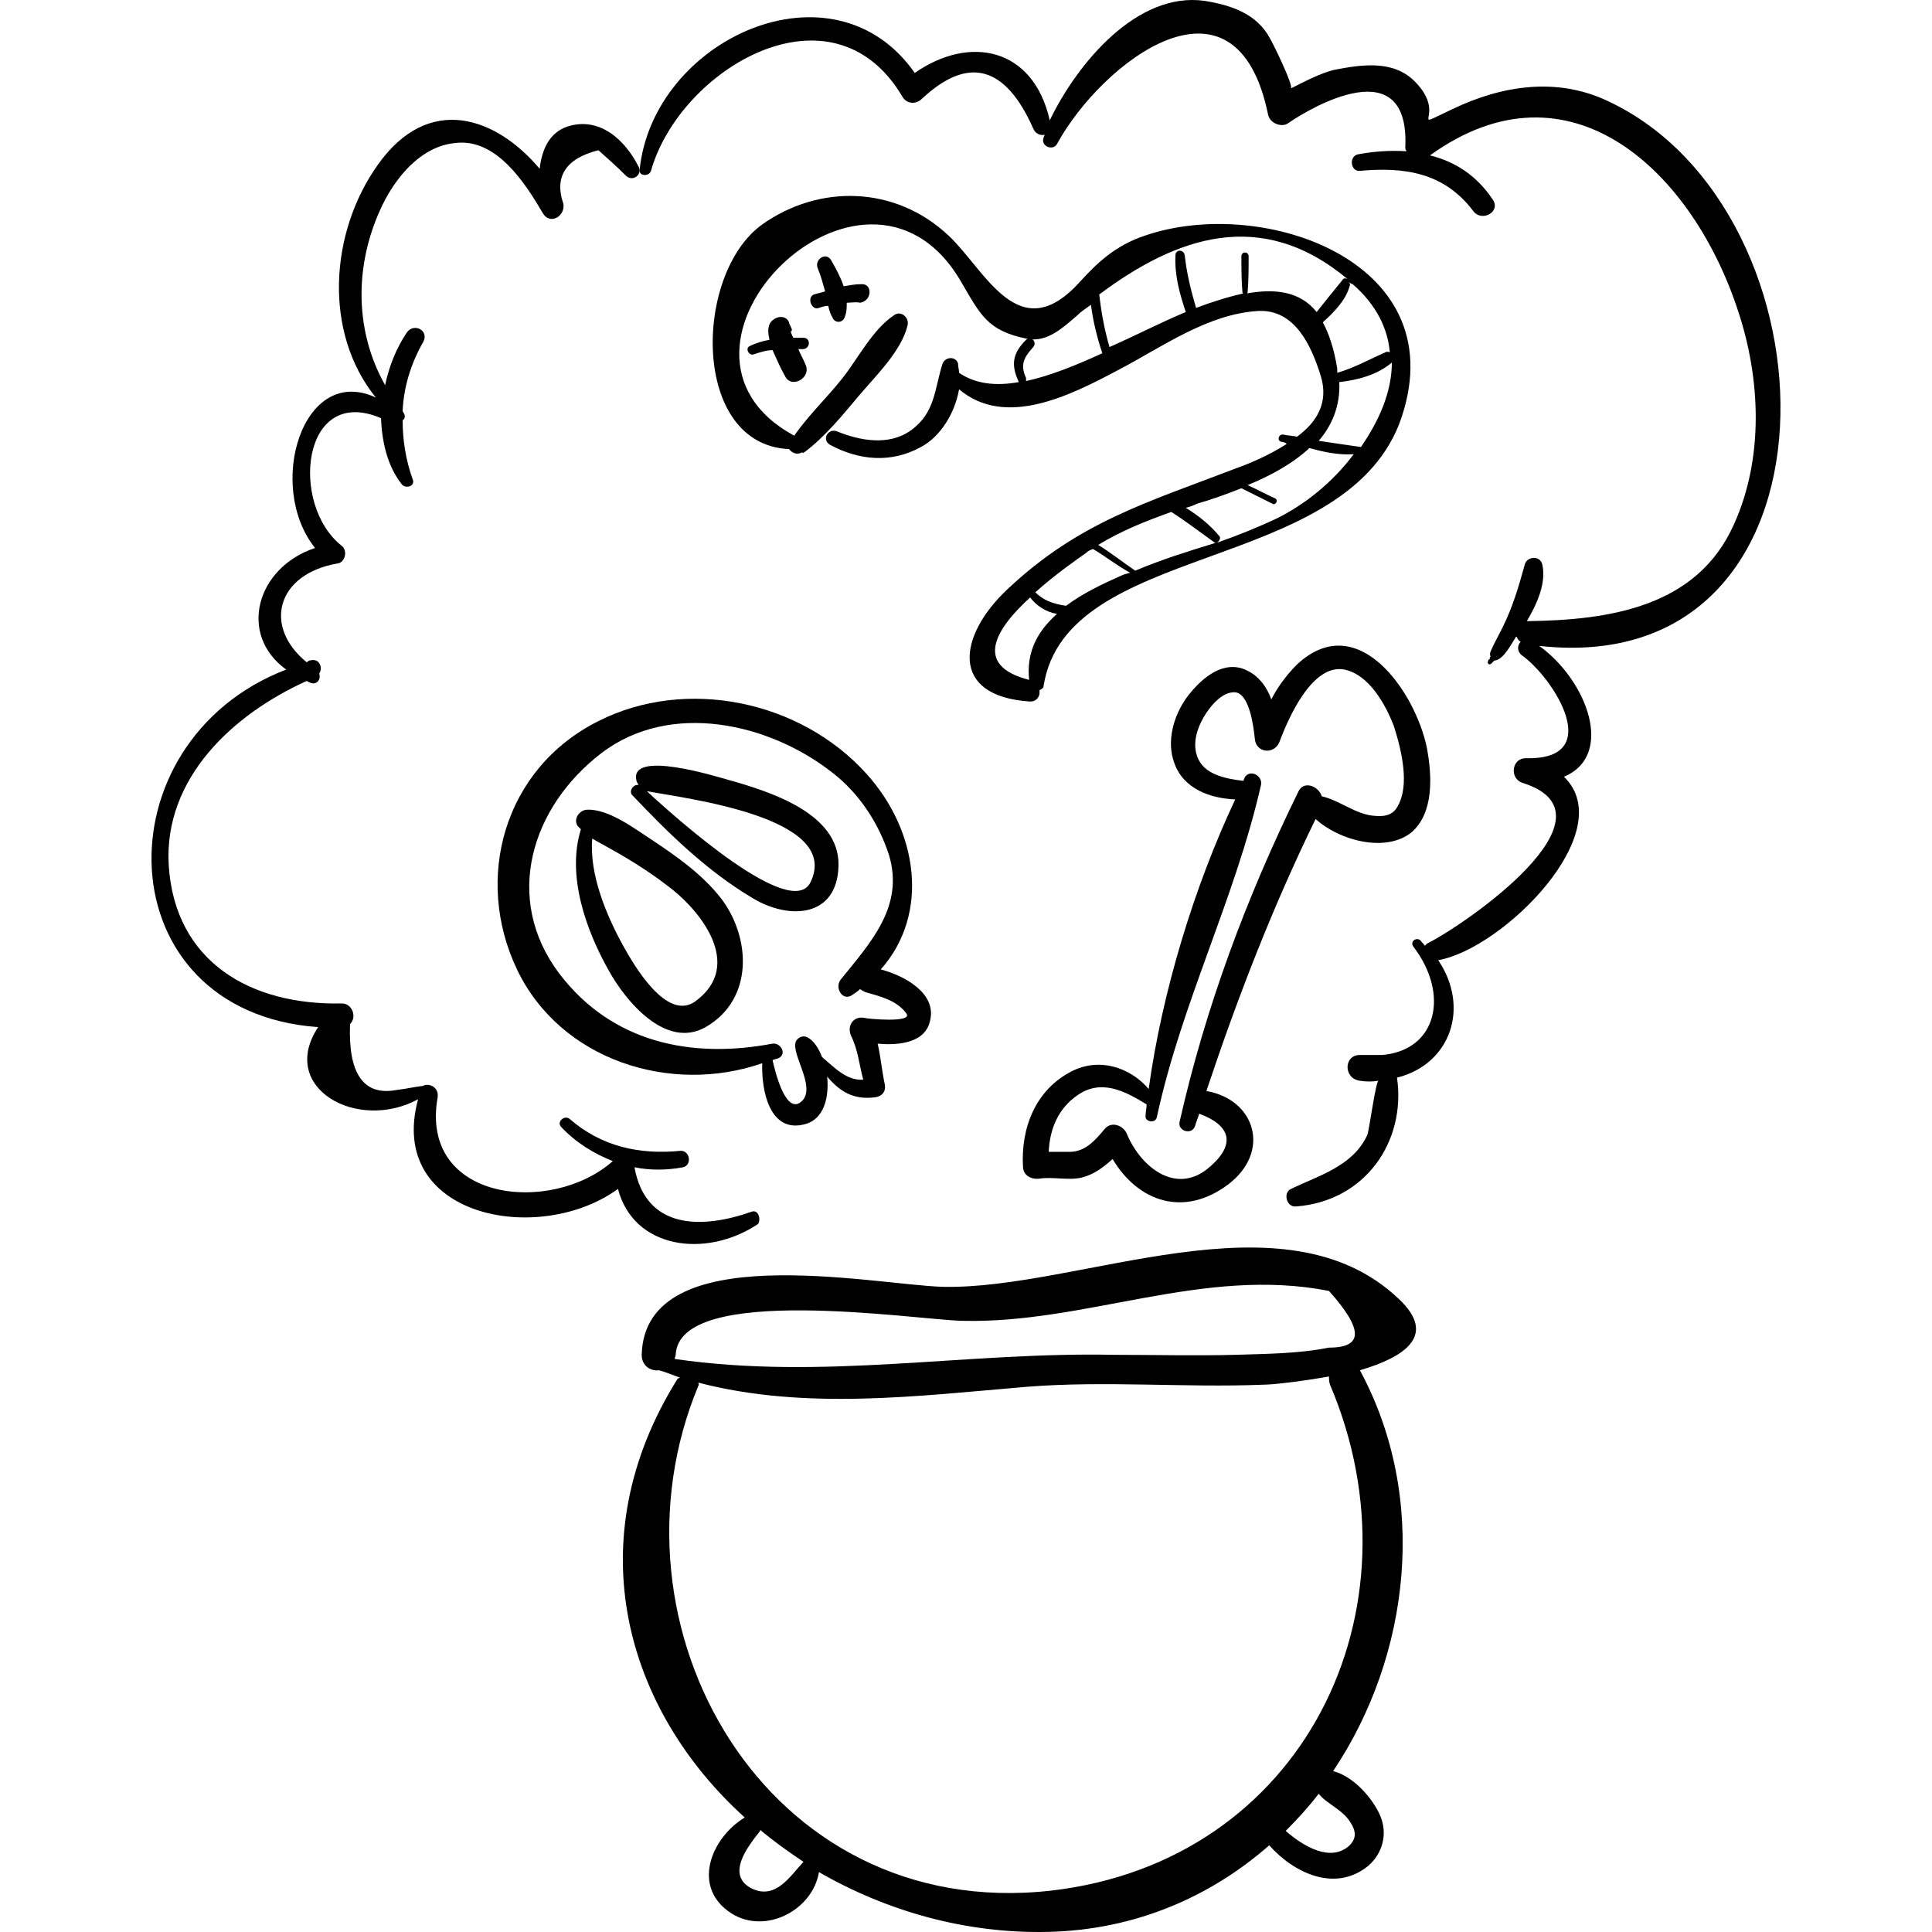 <?xml version="1.0" encoding="iso-8859-1"?>
<!-- Generator: Adobe Illustrator 16.0.0, SVG Export Plug-In . SVG Version: 6.00 Build 0)  -->
<!DOCTYPE svg PUBLIC "-//W3C//DTD SVG 1.1//EN" "http://www.w3.org/Graphics/SVG/1.1/DTD/svg11.dtd">
<svg version="1.1" id="Capa_1" xmlns="http://www.w3.org/2000/svg" xmlns:xlink="http://www.w3.org/1999/xlink" x="0px" y="0px"
	 width="573.725px" height="573.726px" viewBox="0 0 573.725 573.726" style="enable-background:new 0 0 573.725 573.726;"
	 xml:space="preserve">
<g>
	<path d="M415.466,385.804c-34.271-32.742-94.86-2.754-135.558-3.672c-20.502-0.612-88.434-14.994-89.352,20.196
		c0,3.366,2.754,4.896,5.202,4.59c2.142,0.612,4.284,1.53,6.12,2.142c0,0-0.306,0.307-0.612,0.307
		c-30.294,48.348-15.3,98.531,19.89,130.355c-10.098,6.12-15.912,20.809-3.978,28.458c10.098,6.426,24.174-0.918,26.01-12.24
		c20.196,11.628,43.758,18.36,68.237,17.748c25.704-0.611,48.042-10.403,65.484-25.704c7.344,8.263,19.584,14.076,29.376,6.12
		c4.284-3.672,5.813-9.485,3.672-14.688s-7.956-11.935-14.076-13.464c22.95-34.272,28.458-81.09,7.956-119.034
		C417.302,402.939,426.789,396.514,415.466,385.804z M200.349,403.552c0-0.306,0.306-0.918,0.306-1.224
		c0.918-21.42,71.298-10.404,85.068-10.099c36.719,0.918,71.604-16.218,108.936-8.874c10.098,11.322,10.403,16.83,0,16.83
		c-9.181,1.836-18.666,1.836-27.847,2.143c-11.934,0.306-23.867,0-36.107,0C286.947,401.41,244.413,409.978,200.349,403.552z
		 M223.299,560.836c-7.956-3.979-1.224-12.546,2.448-17.136v-0.307c3.978,3.366,8.262,6.426,12.852,9.486
		C234.621,557.164,230.337,564.202,223.299,560.836z M401.084,541.252c1.53,2.448,1.836,4.59-0.306,6.731
		c-5.509,5.202-13.771,0.307-18.973-4.283c3.366-3.366,6.732-7.038,9.792-11.017C394.046,535.744,398.636,537.273,401.084,541.252z
		 M312.039,561.448c-84.762,9.485-134.333-78.643-104.652-149.94c0.306-0.306,0-0.612,0-0.918
		c31.824,8.262,64.872,3.978,97.614,1.224c23.256-1.836,46.818,0.307,70.074-0.611c2.754,0,11.016-0.918,19.584-2.448
		c0,0.918,0,1.53,0.306,2.448C423.422,478.216,387.008,552.88,312.039,561.448z"/>
	<path d="M261.549,287.884c14.688-16.523,11.016-41.31-4.284-58.14c-19.584-21.727-53.55-28.764-79.56-15.606
		c-28.152,14.076-37.026,46.818-24.174,73.746s45.594,37.332,72.828,27.846c-0.306,7.956,2.142,21.114,12.852,18.055
		c5.508-1.53,7.038-7.956,6.426-14.076c3.672,4.284,7.65,7.038,14.382,6.12c1.836-0.307,3.06-1.53,2.754-3.672
		c-0.918-4.284-1.224-8.263-2.142-12.24c6.426,0.612,14.382-0.307,15.606-7.038C278.073,294.922,268.587,289.72,261.549,287.884z
		 M256.653,302.266c-3.06-0.612-5.202,2.143-3.978,5.202c2.142,4.284,2.448,8.568,3.672,13.158
		c-4.896,0.306-8.262-3.366-12.24-6.732c-0.918-2.447-2.448-4.896-4.284-5.813c-1.53-0.918-3.672,0.306-3.672,2.142
		c-0.306,4.284,6.426,13.464,1.53,17.136c-4.59,3.366-7.65-9.792-8.262-12.546c0.612-0.306,1.224-0.306,1.836-0.611
		c2.448-1.225,0.612-4.591-1.836-4.284c-24.174,4.59-47.736-0.307-63.342-20.809c-16.83-22.337-8.262-49.571,12.546-65.483
		c20.502-15.606,49.878-8.874,68.544,5.814c7.956,6.119,13.77,14.993,16.83,24.479c4.59,15.3-5.508,26.01-14.382,37.025
		c-1.836,2.448,0.612,6.427,3.366,4.591c0.918-0.612,1.836-1.225,2.448-1.836c0.306,0.306,0.918,0.611,1.53,0.918
		c4.284,1.224,9.486,2.447,12.24,6.426C271.035,303.796,257.571,302.572,256.653,302.266z"/>
	<path d="M214.119,266.771c-5.508-7.038-12.852-12.24-20.196-17.137c-5.202-3.366-13.158-9.485-19.584-9.18
		c-2.142,0-4.284,2.754-2.754,4.896c0.306,0.307,0.612,0.612,0.918,0.918c-4.284,13.771,1.53,29.988,8.262,41.922
		c4.896,8.874,16.83,23.562,28.764,16.83C223.911,296.758,222.993,278.398,214.119,266.771z M206.469,297.37
		c-8.568,6.12-18.36-11.016-21.42-16.524c-4.896-8.874-10.098-21.113-9.18-31.823c1.53,0.918,3.366,1.836,4.896,2.754
		c6.12,3.365,11.934,7.038,17.136,11.016C207.999,270.136,221.157,286.66,206.469,297.37z"/>
	<path d="M216.261,231.58c-3.366-0.918-29.682-9.18-27.234,0.306c0,0.307,0.306,0.612,0.612,1.225
		c-1.53-0.307-3.06,1.836-1.836,3.06c10.71,11.322,22.338,22.645,35.802,30.601c10.71,6.426,25.092,5.813,25.398-9.792
		C249.309,241.372,228.195,234.946,216.261,231.58z M240.741,261.874c-5.508,11.934-40.086-18.972-48.654-26.928
		C203.409,237.088,249.921,242.596,240.741,261.874z"/>
	<path d="M423.728,222.094c-3.365-16.523-20.502-41.615-38.556-24.786c-3.06,3.061-5.814,6.732-7.65,10.404
		c-1.529-4.284-4.283-7.649-8.567-9.18c-6.732-2.143-12.853,3.672-16.524,8.567c-3.978,5.509-6.12,13.158-3.672,19.584
		c2.754,7.65,10.71,10.404,18.054,10.711c-12.239,26.01-21.726,57.222-25.704,85.985c-5.508-6.426-14.688-9.486-22.949-5.202
		c-10.71,5.508-14.994,16.83-14.382,28.152c0,2.754,2.447,3.978,4.896,3.672c3.979-0.612,8.568,0.612,12.546-0.306
		c3.672-0.918,6.426-3.061,9.18-5.509c7.65,12.853,21.421,17.442,34.578,7.345c12.546-9.792,7.65-25.093-6.731-27.54
		c9.18-27.54,19.584-54.468,32.436-80.784c7.038,6.426,20.809,10.098,28.458,3.979C425.871,241.372,425.258,230.356,423.728,222.094
		z M415.161,239.23c-1.225,2.447-3.366,3.365-6.732,3.06c-5.813-0.306-10.403-4.59-15.912-5.814
		c-0.918-3.06-5.508-4.896-7.038-1.224c-15.3,31.212-27.54,63.954-35.189,97.92c-0.612,2.754,3.672,3.978,4.59,1.224
		c0.306-1.224,0.918-2.447,1.224-3.672c9.181,3.366,11.017,8.874,3.366,15.606c-9.792,8.874-20.502,0.611-24.786-9.486
		c-0.918-2.448-4.284-3.978-6.426-1.836c-3.06,3.672-6.12,7.344-11.322,7.038c-1.836,0-3.672,0-5.508,0
		c0.307-6.732,2.754-12.852,8.568-16.83c7.038-4.896,14.076-1.224,20.502,2.754c0,1.225-0.307,2.143-0.307,3.366
		c-0.306,1.836,3.061,2.448,3.366,0.306c7.345-33.966,23.256-64.871,30.906-98.531c0.612-2.754-3.366-4.896-4.896-2.143
		c0,0.307-0.307,0.612-0.307,0.918c-5.202-0.611-11.934-1.836-13.77-7.344c-1.53-4.284,0.306-9.18,2.754-12.852
		c1.836-2.754,4.896-6.12,8.262-6.12c4.59,0,5.814,10.71,6.12,13.77c0.306,4.284,5.814,4.896,7.344,0.918
		c2.754-7.344,9.792-23.256,19.278-21.42c7.344,1.53,12.24,10.404,14.688,16.83C416.384,223.318,418.527,233.11,415.161,239.23z"/>
	<path d="M339.884,70.012c-8.262,2.754-13.77,7.65-19.278,13.771c-18.054,19.89-27.846-3.366-38.861-13.771
		c-15.912-14.994-38.556-15.3-55.386-3.365c-20.502,14.688-21.114,65.483,7.956,66.708c0.918,1.224,2.448,1.836,3.978,0.918v0.306
		c0.306,0,0.306-0.306,0.612-0.306l0,0l0,0c6.12-4.591,11.322-11.017,16.218-16.83c4.896-5.814,12.546-13.158,14.382-20.809
		c0.612-2.142-1.836-4.59-3.978-3.06c-6.426,4.284-10.71,12.852-15.3,18.666c-4.59,5.813-10.098,11.016-14.382,17.136
		c-47.43-25.704,20.808-93.942,49.266-46.206c6.119,10.404,7.956,14.994,19.89,17.442c6.12,1.224,11.016-3.672,14.994-7.038
		c1.224-1.225,2.754-2.143,3.978-3.061c0.612,4.896,1.836,9.792,3.366,14.383c-7.956,3.672-15.605,6.731-22.644,8.262
		c0-0.307,0-0.612,0-0.918c-1.837-3.979-0.612-6.12,2.142-9.181c1.224-1.529-0.612-3.365-2.142-2.142
		c-3.979,3.979-4.591,7.344-2.143,12.546l0,0c-6.731,1.225-12.852,0.612-17.748-2.754c0-0.918-0.306-1.836-0.306-2.754
		c-0.612-2.142-3.672-2.142-4.59,0c-2.448,7.65-2.142,14.688-9.486,19.89c-6.426,4.59-14.994,3.061-21.726,0.307
		c-2.754-1.225-4.896,2.447-2.142,3.978c8.568,4.59,18.054,5.508,26.928,0.612c5.814-3.061,10.098-10.099,11.322-17.136
		c13.77,11.628,33.047,1.836,47.43-5.814c12.852-6.732,26.315-16.524,41.31-17.442c11.016-0.611,15.912,10.404,18.666,19.278
		c2.448,7.956-1.224,13.771-7.038,18.054c-1.224-0.306-2.754-0.306-3.978-0.611c-1.53-0.307-2.143,1.836-0.612,2.142
		c0.612,0,1.224,0.306,1.53,0.612c-5.202,3.366-11.017,5.813-15.301,7.344c-26.315,10.098-46.512,15.912-67.626,35.802
		c-14.687,13.771-17.441,31.824,6.732,33.354c2.142,0,3.06-1.836,2.754-3.366c0.612-0.306,1.224-0.612,1.224-1.224
		c6.732-42.841,87.822-33.049,105.57-77.725C433.52,77.968,375.075,57.772,339.884,70.012z M401.697,84.394
		c7.038,6.12,10.403,13.158,11.016,20.196c-0.306,0-0.612-0.306-1.224,0c-4.896,2.143-9.181,4.59-14.382,6.12
		c0-0.306,0-0.918,0-1.224c-0.919-5.814-2.448-10.404-4.284-13.771c3.366-3.06,6.731-6.426,7.956-10.71
		c0.306-0.612,0-0.918-0.307-1.224C401.084,84.088,401.39,84.394,401.697,84.394z M390.987,92.656
		c-4.896-6.12-12.24-7.038-20.809-5.508c0,0,0.307,0,0.307-0.307c0.306-3.672,0.306-7.038,0.306-10.71c0-1.53-2.143-1.53-2.143,0
		c0,3.672,0,7.038,0.307,10.71c0,0.307,0.306,0.307,0.306,0.307c-4.284,0.918-9.18,2.447-14.076,4.283
		c-1.529-5.201-2.754-10.098-3.365-15.605c-0.307-1.836-2.755-1.836-2.755,0c-0.306,5.813,1.225,11.322,3.061,16.83
		c-7.344,3.06-14.994,7.038-22.645,10.403c-1.529-5.201-2.447-10.403-3.06-15.605c22.95-17.136,48.042-26.01,73.746-4.59
		c-0.612-0.307-1.224-0.307-1.53,0.306C395.882,86.536,393.434,89.596,390.987,92.656z M305.613,201.898
		c-16.83-4.284-9.792-15.301,0.306-24.48c1.836,2.448,4.59,4.284,7.956,4.896C308.367,187.21,304.695,193.33,305.613,201.898z
		 M332.846,170.992c-5.508,2.448-11.322,5.202-16.218,8.874c0,0,0,0-0.306,0c-3.672-0.612-6.427-1.53-8.874-3.979
		c5.813-5.202,11.934-9.485,14.993-11.628c0.612-0.611,1.225-0.918,2.143-1.224c3.672,2.142,7.038,4.896,11.016,7.038
		C334.376,170.38,333.458,170.686,332.846,170.992z M337.13,169.462c-3.672-2.448-7.038-5.202-11.016-7.649
		c7.038-4.284,14.075-7.038,21.726-9.793c4.284,2.755,8.262,5.814,12.546,8.874c0.306,0.307,0.612,0.307,0.612,0.307
		C353.042,163.648,345.086,166.096,337.13,169.462z M379.358,153.856c-5.813,2.754-11.934,5.201-18.054,7.344
		c0.612-0.307,1.225-1.225,0.918-1.836c-2.754-3.366-6.12-6.12-10.098-8.568c1.224-0.306,2.142-0.612,3.366-1.224
		c4.283-1.225,8.567-2.754,13.157-4.59c3.061,1.529,6.12,3.06,9.181,4.59c0.918,0.611,1.836-0.918,0.918-1.53
		c-2.754-1.224-5.508-2.754-8.262-3.978c6.731-2.755,13.464-6.427,18.359-11.017c4.284,1.225,8.874,2.143,13.158,1.836
		C395.577,143.452,387.314,149.878,379.358,153.856z M404.144,132.742c-4.283-0.612-8.567-1.225-12.546-1.836
		c3.979-4.59,6.426-10.404,6.12-17.442c5.508-0.612,11.322-2.142,15.606-5.813C413.325,116.218,409.653,124.786,404.144,132.742z"/>
	<path d="M238.599,100.306c-0.918,0-2.142,0-3.06,0c0-0.306-0.306-0.611-0.306-0.611c0-0.307-0.306-0.612-0.306-0.918
		c-0.306-0.918-0.306-0.918,0-0.307c0.306-0.306,0.306-0.611,0-1.224c-0.306-0.612-0.612-1.224-0.612-1.53
		c-1.224-2.754-4.896-1.53-5.814,0.612c-0.612,1.53-0.306,3.06,0,4.59c-1.836,0.306-3.978,0.918-5.814,1.836
		c-1.53,0.612-0.306,3.061,1.224,2.448c1.836-0.612,3.672-1.225,5.508-1.225c1.224,2.755,2.448,5.509,3.672,7.65
		c1.836,3.979,7.956,0.612,6.12-3.366c-0.612-1.529-1.53-3.06-2.142-4.59c0.612,0,1.224,0,1.53,0
		C240.741,103.366,240.741,100.306,238.599,100.306z"/>
	<path d="M255.735,84.394c-1.836,0-3.366,0.307-5.202,0.612c-0.918-2.754-2.448-5.508-3.672-7.649
		c-1.53-2.755-5.202-0.307-3.978,2.447c0.918,2.143,1.53,4.59,2.142,6.732c-1.224,0.306-2.142,0.612-3.366,0.918
		c-2.142,0.918-0.612,4.896,1.53,3.978c0.918-0.306,1.836-0.611,2.754-0.611c0.306,1.224,0.612,2.447,1.224,3.365
		c0.612,1.837,3.06,1.837,3.672,0c0.612-1.529,0.612-2.754,0.612-4.283c1.224,0,2.754-0.307,3.978,0
		C259.101,89.29,259.101,84.088,255.735,84.394z"/>
	<path d="M223.299,359.794c-14.688,5.202-31.518,5.508-34.884-13.158c4.59,0.918,9.486,0.918,14.382,0
		c2.754-0.612,2.142-4.896-0.612-4.896c-12.24,1.224-23.562-1.225-33.048-9.486c-1.53-1.224-3.978,0.918-2.448,2.448
		c4.284,4.59,9.792,7.956,15.3,10.098c-18.36,16.218-57.528,11.934-52.02-18.972c0.306-2.448-1.53-3.672-3.06-3.672l0,0l0,0
		c-0.306,0-0.918,0-1.224,0.306c-2.754,0.306-5.202,0.918-7.956,1.224c-9.792,1.836-14.382-4.896-13.77-19.584
		c2.142-2.142,0.612-6.12-2.448-6.12c-26.928,0.612-49.572-12.239-51.408-41.003c-1.53-26.011,19.278-44.982,41.004-54.774
		c0.306,0.306,0.612,0.306,1.224,0.612c1.836,0.611,3.06-1.225,2.448-2.754c1.224-1.837,0-4.591-2.448-3.979
		c-0.612,0-0.918,0.306-1.224,0.612c-13.158-10.71-8.874-26.316,9.18-29.376c2.142-0.307,3.06-3.672,1.224-5.202
		c-15.606-12.24-11.934-48.042,11.628-37.944c0.306,7.038,1.836,14.076,6.12,19.584c1.224,1.53,3.978,0.612,3.366-1.224
		c-2.142-5.814-3.06-11.935-3.06-17.748c0.612-0.306,0.918-1.224,0.306-2.143c0-0.306-0.306-0.306-0.306-0.611
		c0.306-7.038,2.448-14.076,6.12-20.502c1.836-3.366-2.754-5.814-4.896-2.754c-3.06,4.59-5.202,9.792-6.426,15.605
		c-9.486-16.83-9.18-37.332,0-55.08c4.284-7.956,11.322-15.912,20.808-16.83c12.24-1.529,20.808,11.935,26.01,20.809
		c2.142,3.672,6.732,0.918,6.12-2.754c-2.754-7.956,0.612-13.464,10.404-15.912c2.754,2.448,5.508,4.896,8.262,7.649
		c2.142,1.836,4.896-0.611,3.672-2.754c-3.978-7.956-11.628-14.994-21.114-11.934c-5.508,1.836-7.65,7.038-8.262,12.546
		c-13.158-15.606-33.048-22.338-48.042-1.224c-14.382,20.195-16.218,49.878-0.612,69.155
		c-21.726-10.098-32.742,26.316-18.054,44.677c-17.442,5.813-22.95,25.703-8.568,36.107c-55.692,21.42-53.856,101.592,9.486,106.182
		c-11.934,18.055,11.628,31.212,29.682,21.42c-9.486,34.885,35.802,43.759,59.364,26.622c4.59,17.748,26.01,20.809,41.616,10.404
		C226.053,361.936,225.135,359.182,223.299,359.794z"/>
	<path d="M477.279,29.926c-14.994-7.038-31.212-4.59-45.9,2.448c-14.382,6.732-0.918,2.142-11.322-8.262
		c-6.426-6.427-15.912-4.896-23.868-3.366c-3.978,0.918-9.18,3.672-12.852,5.508c0.918-0.612-5.202-13.158-6.12-14.688
		c-3.978-7.65-11.934-10.099-19.584-11.322c-19.89-2.754-37.638,18.36-45.899,35.496c-4.896-21.727-23.868-25.398-40.086-14.076
		c-24.174-34.578-77.724-10.098-81.702,28.764c-0.306,1.836,2.754,2.143,3.366,0.307c8.568-30.294,53.856-57.223,74.664-22.032
		c1.224,2.142,3.978,2.448,5.814,0.612c13.77-12.853,24.786-9.792,33.047,8.874c0.612,1.529,2.142,2.142,3.366,1.836
		c0,0.306-0.307,0.611-0.307,0.918c-0.918,2.447,2.755,3.978,3.979,1.836c13.158-24.174,53.244-55.387,62.729-8.568
		c0.612,2.448,3.979,3.672,5.814,2.448c7.038-4.896,36.414-22.032,34.884,7.344c0,0.306,0.306,0.612,0.306,0.918
		c-4.59-0.306-9.485,0-14.382,0.918c-2.754,0.612-2.142,5.202,0.612,4.896c13.464-1.225,25.092,0.611,33.66,11.934
		c2.448,3.366,8.262,0.306,5.813-3.366c-4.896-7.344-11.321-11.321-18.666-13.158c41.616-29.987,78.03,4.896,91.494,46.206
		c6.732,20.196,7.65,43.759-1.224,63.343c-11.017,24.786-37.332,28.458-61.506,28.764c3.06-5.202,5.813-11.322,4.59-16.83
		c-0.612-2.754-4.59-2.448-5.202,0c-1.836,6.732-3.672,12.853-6.732,18.972c-1.224,2.448-2.447,4.591-3.365,6.732
		c-0.307,0.612-0.307,1.224,0,1.836c-0.307-0.306-0.307,0-0.307,0.612c-0.306,0-0.306,0-0.306,0c0,0.306-0.306,0.611-0.306,0.918
		c0,0.306,0.306,0.611,0.611,0.611c0.918-0.306,0.918-1.224,1.836-1.224c2.448-0.612,4.591-4.896,5.814-6.732
		c0,0,0-0.306,0.306-0.306c0.307,0.612,0.612,1.224,1.225,1.53c-0.918,0.918-1.225,2.754,0.306,3.978
		c9.486,6.732,25.092,31.212,1.224,30.601c-4.283,0-4.896,6.12-0.918,7.344c29.988,9.486-16.83,41.922-28.458,47.736
		c-0.306,0.306-0.306,0.306-0.611,0.611c-0.307-0.611-0.918-0.918-1.225-1.529c-1.224-1.225-3.366,0.306-2.142,1.836
		c10.71,14.075,7.038,30.6-9.18,32.13c0,0,0,0-0.307,0c-2.142,0-4.284,0-6.426,0c-4.896,0-4.896,7.037,0,7.649
		c1.836,0.306,3.672,0.306,5.508,0c-0.918,0.612-2.754,14.994-3.366,16.218c-4.284,9.181-14.382,11.935-22.644,15.912
		c-2.448,1.225-1.225,5.508,1.53,5.202c20.502-1.53,32.741-19.278,29.987-38.25c15.912-3.978,21.727-20.808,12.24-34.884
		c19.278-3.366,54.162-38.25,37.332-54.468c15.3-6.426,6.732-28.764-7.344-38.862C550.718,202.204,547.352,62.362,477.279,29.926z"
		/>
</g>
<g>
</g>
<g>
</g>
<g>
</g>
<g>
</g>
<g>
</g>
<g>
</g>
<g>
</g>
<g>
</g>
<g>
</g>
<g>
</g>
<g>
</g>
<g>
</g>
<g>
</g>
<g>
</g>
<g>
</g>
</svg>
